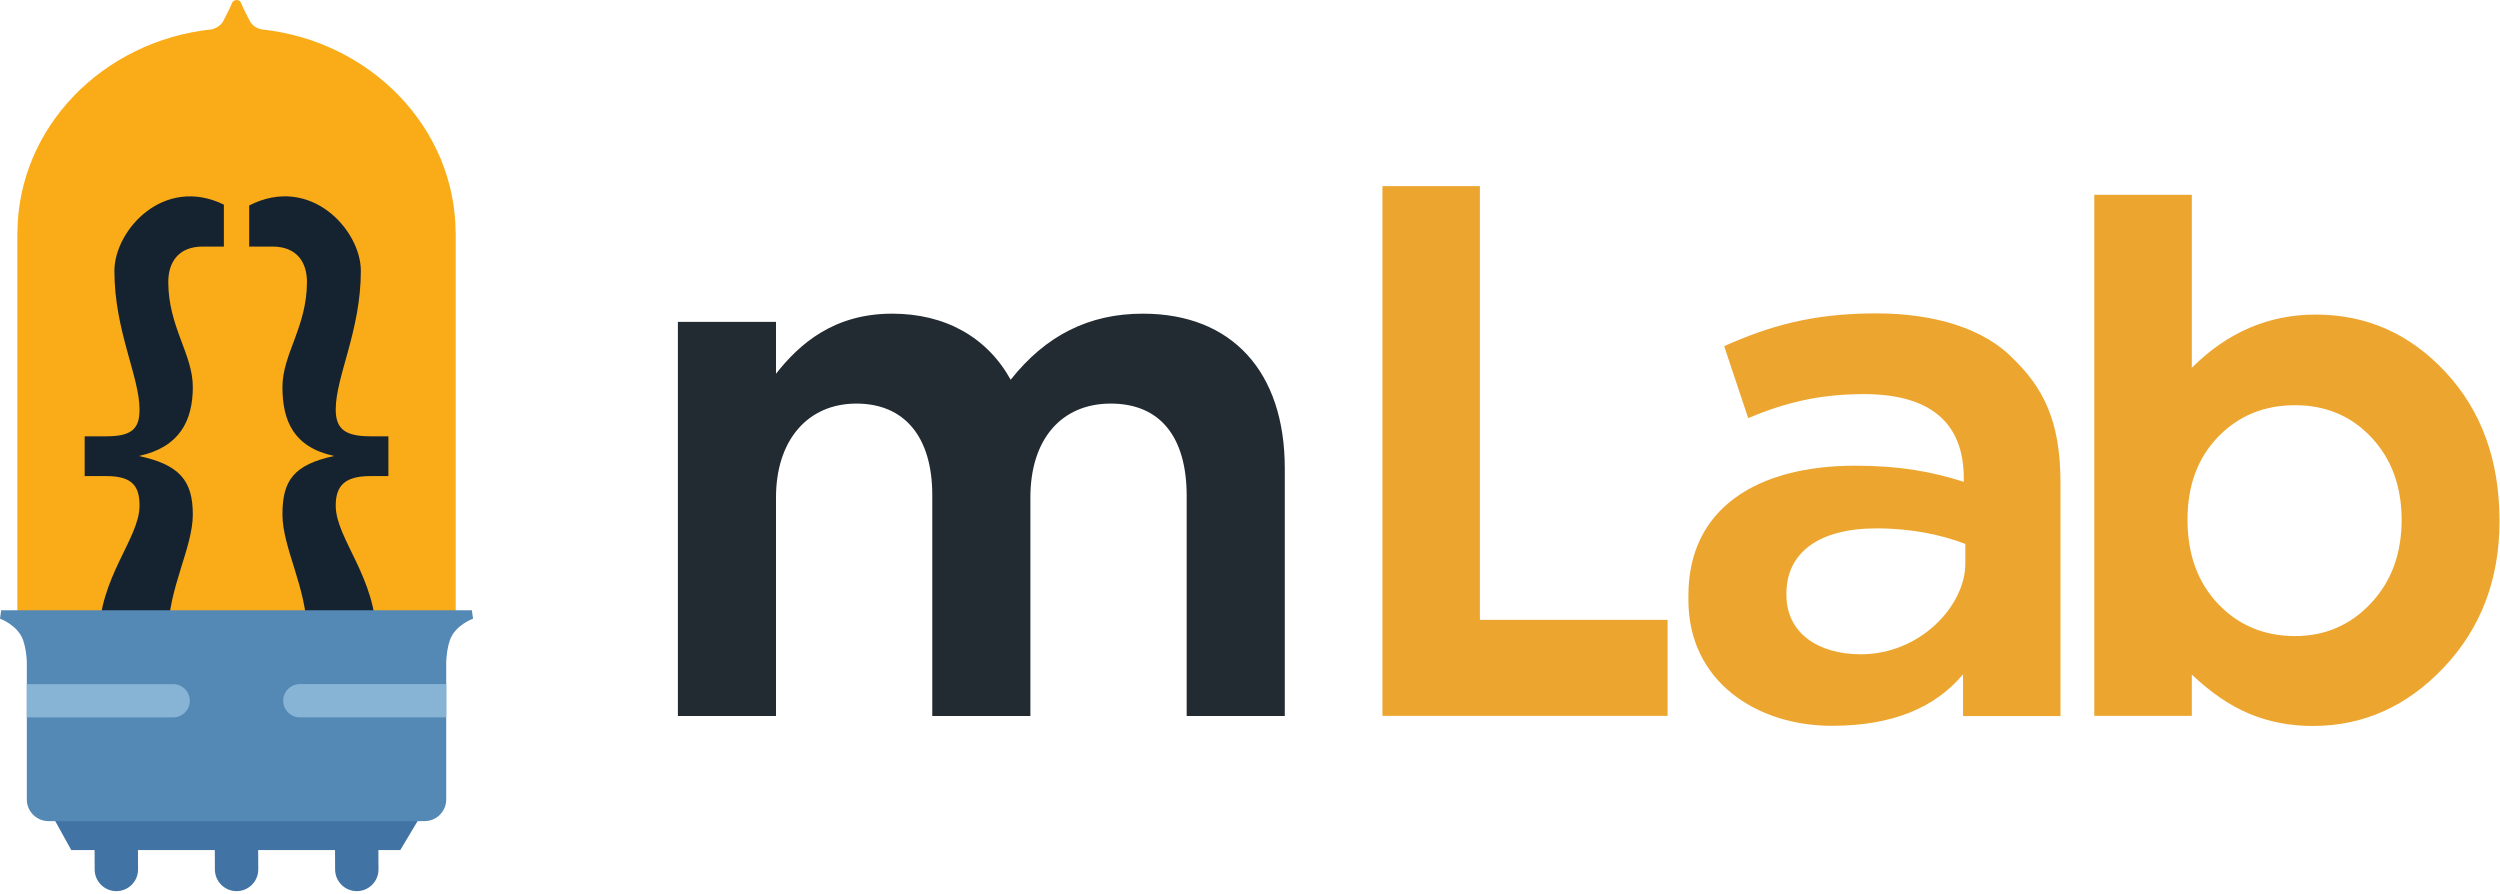 <svg width="512" height="183" viewBox="0 0 512 183" fill="none" xmlns="http://www.w3.org/2000/svg">
<g clip-path="url(#clip0_1_7450)">
<path d="M234.056 64.238C223.052 64.238 214.185 68.668 206.988 77.77C202.138 69.031 193.57 64.238 182.719 64.238C170.744 64.238 163.709 70.453 158.926 76.541V65.919H138.831V146.638H158.926V101.865C158.926 90.195 165.387 82.654 175.386 82.654C185.264 82.654 190.93 89.489 190.93 101.406V146.638H211.025V101.865C211.025 90.014 217.333 82.654 227.486 82.654C237.51 82.654 243.031 89.367 243.031 101.559V146.638H263.125V95.906C263.125 76.077 252.259 64.238 234.056 64.238Z" fill="#232B32"/>
<path d="M402.501 115.411C402.501 124.079 393.242 133.998 381.099 133.998C372.296 133.998 365.861 129.598 365.861 121.863V121.559C365.861 113.218 372.447 108.212 384.287 108.212C391.572 108.212 397.796 109.577 402.501 111.398V115.411ZM384.214 64.18C371.085 64.18 362.176 66.835 353.111 70.896L358.029 85.619C365.531 82.496 372.492 80.715 381.714 80.715C394.999 80.715 402.188 86.284 402.188 97.998V98.674C395.78 96.643 389.215 95.374 379.993 95.374C359.832 95.374 345.786 104.12 345.786 121.925V122.915C345.786 139.47 359.676 148.644 375.148 148.644C387.809 148.644 396.406 144.813 402.032 138.098V146.654H421.988V98.853C421.988 86.034 418.339 79.329 412.244 73.395C406.46 67.459 396.562 64.18 384.214 64.18ZM485.551 123.564C481.349 128.032 476.178 130.266 470.036 130.266C463.699 130.266 458.44 128.069 454.265 123.674C450.089 119.281 448 113.523 448 106.404C448 99.434 450.089 93.787 454.265 89.466C458.44 85.145 463.699 82.985 470.036 82.985C476.325 82.985 481.533 85.183 485.66 89.576C489.788 93.971 491.852 99.604 491.852 106.478C491.852 113.401 489.751 119.097 485.551 123.564ZM500.917 76.282C493.595 68.378 484.703 64.425 474.238 64.425C469.421 64.425 464.901 65.334 460.677 67.15C456.451 68.967 452.52 71.692 448.884 75.325V39.889H428.912V146.615H448.884V138.146C452.815 141.878 456.77 144.565 460.75 146.21C464.731 147.854 469.029 148.678 473.647 148.678C484.015 148.678 492.981 144.663 500.549 136.636C508.114 128.608 511.898 118.63 511.898 106.699C511.898 94.326 508.237 84.189 500.917 76.282ZM303.084 38.125H283.125V146.615H341.522V126.952H303.084V38.125Z" fill="#ECA52E"/>
<path d="M86.029 167.32L81.977 174.097L77.496 174.096L77.515 178.064C77.515 180.514 75.525 182.506 73.072 182.506C70.619 182.506 68.63 180.514 68.63 178.064L68.613 174.096H52.874L52.893 178.064C52.893 180.514 50.903 182.506 48.452 182.506C45.999 182.506 44.009 180.514 44.009 178.064L43.992 174.096H28.254L28.274 178.064C28.274 180.514 26.283 182.506 23.83 182.506C21.377 182.506 19.387 180.514 19.387 178.064L19.371 174.096L14.593 174.097L10.851 167.32H86.029Z" fill="#4273A5"/>
<path d="M48.469 0H48.514C48.868 0.007 49.214 0.187 49.371 0.599C49.812 1.741 50.55 3.105 51.195 4.348C51.506 4.952 52.233 5.719 53.531 6.011C75.832 8.376 93.177 26.07 93.314 47.601H93.33V125.97H3.55V47.601H3.568C3.703 26.065 21.06 8.367 43.368 6.009C44.55 5.719 45.393 4.948 45.708 4.344C46.355 3.094 47.066 1.711 47.532 0.58C47.677 0.229 48.073 0.008 48.469 0Z" fill="url(#paint0_linear_1_7450)"/>
<path d="M45.85 50.498C44.564 50.498 43.169 50.498 41.518 50.498C36.551 50.498 34.465 53.7 34.465 57.735C34.465 66.924 39.489 72.526 39.489 79.251C39.489 86.198 36.754 91.589 28.447 93.383C36.754 95.176 39.489 98.413 39.489 105.36C39.489 112.197 34.465 120.49 34.465 129.567C34.465 133.599 35.915 136.067 40.164 136.067H42.577V147.046H37.169C25.578 147.046 20.267 139.541 20.267 130.576C20.267 118.248 28.575 110.291 28.575 103.567C28.575 99.646 27.193 97.502 21.783 97.502H17.34V89.357H21.783C27.193 89.357 28.575 87.656 28.575 83.844C28.575 77.121 23.429 67.697 23.429 55.482C23.429 47.139 33.528 35.903 45.85 41.908V50.498ZM75.84 97.502C70.428 97.502 68.757 99.646 68.757 103.567C68.757 110.291 77.066 118.248 77.066 130.576C77.066 139.541 71.752 147.046 60.16 147.046H54.753V136.067H57.165C61.417 136.067 62.865 133.599 62.865 129.567C62.865 120.49 57.843 112.197 57.843 105.36C57.843 98.413 60.127 95.176 68.435 93.383C60.127 91.589 57.843 86.198 57.843 79.251C57.843 72.526 62.865 66.924 62.865 57.735C62.865 53.7 60.782 50.498 55.811 50.498C53.975 50.498 52.454 50.498 51.032 50.498V42.081C63.526 35.68 73.903 47.057 73.903 55.482C73.903 67.697 68.757 77.121 68.757 83.844C68.757 87.656 70.428 89.357 75.84 89.357H79.542V97.502H75.84Z" fill="#152331"/>
<path d="M92.13 131.127C91.649 132.514 91.456 134.143 91.384 135.505C91.384 135.536 91.388 135.566 91.388 135.594V163.723C91.388 166.176 89.4 168.166 86.945 168.166H9.934C7.481 168.166 5.491 166.176 5.491 163.723V135.594C5.491 135.56 5.495 135.528 5.498 135.491C5.425 134.142 5.228 132.53 4.75 131.153C3.654 127.99 0 126.713 0 126.713L0.244 124.988H96.635L96.882 126.713C96.882 126.713 93.23 127.965 92.13 131.127Z" fill="#5488B5"/>
<path d="M35.463 140.108C37.346 140.108 38.871 141.635 38.871 143.516C38.871 145.399 37.346 146.924 35.463 146.924H5.49V140.108H35.463ZM91.381 140.098V146.913H61.409C59.526 146.913 58.001 145.387 58.001 143.506C58.001 141.623 59.526 140.098 61.409 140.098H91.381Z" fill="#87B4D5"/>
</g>
<defs>
<linearGradient id="paint0_linear_1_7450" x1="8981.56" y1="6298.48" x2="3.55" y2="6298.48" gradientUnits="userSpaceOnUse">
<stop stop-color="#F8C41B"/>
<stop offset="1" stop-color="#F9AC18"/>
</linearGradient>
<clipPath id="clip0_1_7450">
<rect width="512" height="183" fill="white"/>
</clipPath>
</defs>
</svg>
